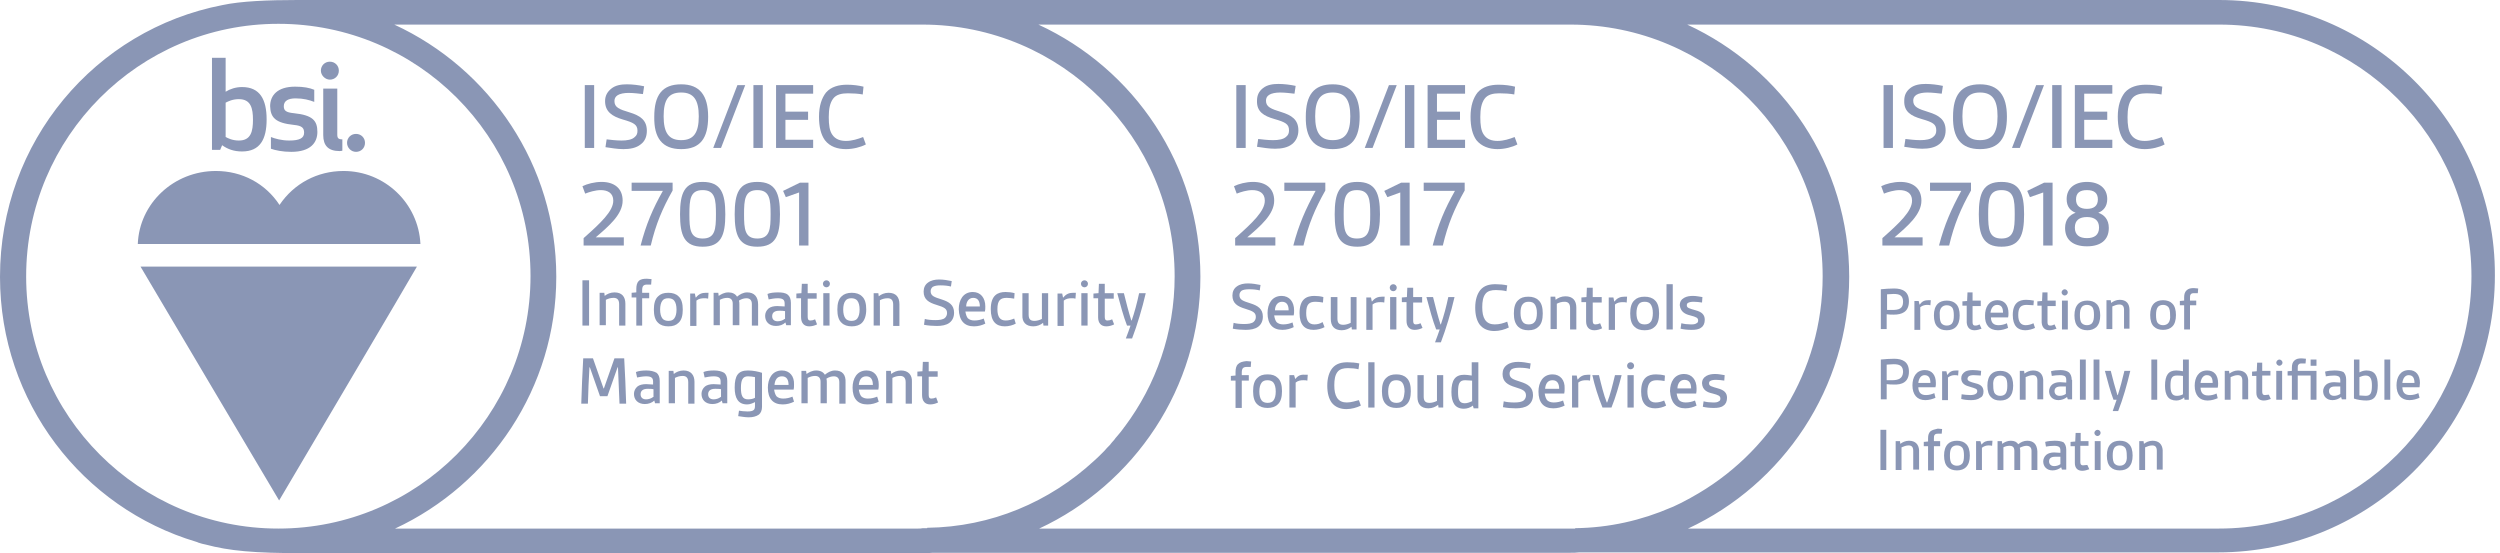 <svg width="348" height="77" viewBox="0 0 348 77" fill="none" xmlns="http://www.w3.org/2000/svg">
<g fill="#8a96b5">
<path d="M308.869 0H221.327C220.621 0 219.969 0 219.263 0C219.045 0 218.828 0 218.61 0H131.068C130.362 0 129.71 0 129.004 0C128.786 0 128.569 0 128.406 0H41.407C37.332 0 33.474 0.163 30.974 0.706C13.259 4.13 0 19.726 0 38.527C0 55.97 11.466 70.697 27.333 75.424C27.442 75.478 27.55 75.478 27.605 75.533C27.931 75.641 28.311 75.75 28.637 75.805C31.898 76.674 35.321 77 42.114 77H127.754C127.971 77 128.188 77 128.406 77C128.895 77 129.384 77 129.873 76.946C130.471 76.946 131.068 76.946 131.721 76.946H217.904C218.121 76.946 218.339 76.946 218.556 76.946C218.991 76.946 219.426 76.946 219.86 76.891C220.512 76.891 221.164 76.891 221.925 76.891H308.109C308.326 76.891 308.543 76.891 308.761 76.891C330.008 76.891 347.288 59.666 347.288 38.364C347.397 17.226 330.116 0 308.869 0ZM38.745 73.577C19.345 73.577 3.641 57.872 3.641 38.473C3.641 19.073 19.345 3.315 38.745 3.315C58.144 3.315 73.848 19.019 73.848 38.419C73.848 57.818 58.144 73.577 38.745 73.577ZM127.808 73.577H54.992C68.197 67.436 77.435 54.014 77.435 38.527C77.435 22.986 68.197 9.564 54.884 3.423H124.982H128.406C147.751 3.423 163.51 19.182 163.51 38.473C163.51 46.298 160.901 53.579 156.554 59.394C156.5 59.448 156.445 59.502 156.391 59.611C156.119 59.992 155.848 60.318 155.522 60.698C155.359 60.861 155.195 61.078 155.087 61.241C154.869 61.459 154.706 61.676 154.489 61.948C154.217 62.219 153.946 62.491 153.728 62.763C153.62 62.872 153.511 62.98 153.402 63.089C153.022 63.469 152.641 63.85 152.261 64.176C146.121 69.827 138.024 73.359 129.058 73.468V73.522C128.84 73.522 128.623 73.522 128.46 73.522C128.188 73.577 128.025 73.577 127.808 73.577ZM218.013 73.577H144.654C157.858 67.436 167.096 54.014 167.096 38.527C167.096 22.986 157.858 9.564 144.545 3.423H215.187H218.61C237.956 3.423 253.714 19.182 253.714 38.473C253.714 51.732 246.324 63.252 235.456 69.229C235.293 69.338 235.076 69.447 234.858 69.555C234.586 69.718 234.315 69.827 234.043 69.99C233.663 70.153 233.282 70.371 232.902 70.534C232.793 70.588 232.739 70.588 232.63 70.642C228.5 72.435 223.99 73.468 219.263 73.522V73.577C219.045 73.577 218.828 73.577 218.61 73.577C218.393 73.577 218.23 73.577 218.013 73.577ZM308.869 73.577C308.652 73.577 308.435 73.577 308.272 73.577H234.967C248.171 67.436 257.409 54.014 257.409 38.527C257.409 22.986 248.171 9.564 234.858 3.423H305.5H308.924C328.269 3.423 344.027 19.182 344.027 38.473C343.973 57.872 328.215 73.577 308.869 73.577Z" />
<path d="M82.706 11.846H81.402V20.595H82.706V11.846Z" />
<path d="M86.672 16.628C88.194 17.063 88.737 17.334 88.737 18.204C88.737 18.584 88.629 18.856 88.357 19.073C87.977 19.454 87.27 19.562 86.509 19.562C85.749 19.562 84.933 19.454 84.444 19.399L84.281 20.486C85.042 20.595 85.912 20.758 86.781 20.758C87.705 20.758 88.574 20.595 89.172 20.106C89.77 19.671 90.041 19.019 90.041 18.204C90.041 16.682 89.063 16.084 87.65 15.65C86.183 15.215 85.531 14.943 85.531 14.074C85.531 13.748 85.64 13.476 85.966 13.259C86.292 13.041 86.89 12.933 87.487 12.933C88.194 12.933 89.009 13.041 89.498 13.096L89.661 12.009C88.9 11.846 88.031 11.737 87.27 11.737C86.509 11.737 85.694 11.846 85.097 12.335C84.553 12.77 84.227 13.313 84.227 14.074C84.227 15.541 85.205 16.193 86.672 16.628Z" />
<path d="M94.824 20.758C97.486 20.758 98.573 19.236 98.573 16.247C98.573 13.313 97.432 11.737 94.824 11.737C92.161 11.737 91.074 13.259 91.074 16.247C91.02 19.182 92.161 20.758 94.824 20.758ZM94.824 12.878C96.562 12.878 97.269 13.911 97.269 16.193C97.269 18.476 96.562 19.508 94.824 19.508C93.085 19.508 92.378 18.476 92.378 16.193C92.378 13.911 93.03 12.878 94.824 12.878Z" />
<path d="M103.735 11.846H102.648L99.279 20.595H100.366L103.735 11.846Z" />
<path d="M106.181 11.846H104.876V20.595H106.181V11.846Z" />
<path d="M113.191 19.453H109.332V16.682H112.484V15.541H109.332V13.041H113.191V11.846H108.028V20.595H113.191V19.453Z" />
<path d="M117.755 20.758C118.733 20.758 119.82 20.486 120.527 20.106L120.146 19.074C119.44 19.345 118.625 19.617 117.755 19.617C116.995 19.617 116.288 19.4 115.853 18.747C115.473 18.204 115.364 17.389 115.364 16.302C115.364 15.161 115.527 14.346 115.962 13.748C116.397 13.15 117.158 12.988 118.027 12.988C118.733 12.988 119.549 13.042 120.092 13.15L120.201 12.064C119.549 11.901 118.733 11.792 117.918 11.792C116.777 11.792 115.69 12.064 114.984 12.879C114.386 13.64 114.006 14.726 114.006 16.248C114.006 17.661 114.278 18.747 114.821 19.508C115.527 20.432 116.614 20.758 117.755 20.758Z" />
<path d="M83.629 26.463C84.553 26.463 85.368 26.844 85.368 27.931C85.368 29.398 83.629 31.028 81.238 33.147V34.18H86.835V33.039H82.923C84.77 31.463 86.672 29.832 86.672 27.931C86.672 26.192 85.477 25.322 83.738 25.322C82.76 25.322 81.727 25.594 81.075 25.92L81.456 26.953C81.999 26.735 82.868 26.463 83.629 26.463Z" />
<path d="M89.172 34.18H90.585C91.291 31.192 92.215 29.018 93.628 26.518V25.432H87.922V26.573H92.27C90.857 29.072 89.933 31.246 89.172 34.18Z" />
<path d="M97.812 25.322C95.258 25.322 94.661 26.898 94.661 29.832C94.661 32.767 95.258 34.343 97.812 34.343C100.366 34.343 100.964 32.767 100.964 29.832C100.964 26.898 100.366 25.322 97.812 25.322ZM97.812 33.202C96.073 33.202 95.965 31.897 95.965 29.832C95.965 27.768 96.073 26.463 97.812 26.463C99.551 26.463 99.66 27.768 99.66 29.832C99.66 31.897 99.551 33.202 97.812 33.202Z" />
<path d="M102.268 29.832C102.268 32.767 102.866 34.343 105.42 34.343C107.974 34.343 108.572 32.767 108.572 29.832C108.572 26.898 107.974 25.322 105.42 25.322C102.866 25.322 102.268 26.898 102.268 29.832ZM107.267 29.832C107.267 31.897 107.159 33.202 105.42 33.202C103.681 33.202 103.572 31.897 103.572 29.832C103.572 27.768 103.681 26.463 105.42 26.463C107.159 26.463 107.267 27.768 107.267 29.832Z" />
<path d="M112.538 34.18V25.432H111.343L109.006 26.573L109.387 27.442L111.234 26.79V34.18H112.538Z" />
<path d="M81.999 39.017H81.075V45.32H81.999V39.017Z" />
<path d="M87.053 45.32V42.277C87.053 41.299 86.564 40.701 85.532 40.701C84.988 40.701 84.499 40.919 84.173 41.19L84.119 40.755H83.467V45.266H84.336V41.734C84.662 41.571 84.988 41.462 85.423 41.462C85.912 41.462 86.184 41.734 86.184 42.331V45.32H87.053Z" />
<path d="M88.52 45.32H89.389V41.516H90.368V40.755H89.389V40.375C89.389 40.103 89.444 39.886 89.553 39.777C89.661 39.668 89.824 39.614 90.042 39.614C90.205 39.614 90.422 39.614 90.639 39.614L90.694 38.853C90.476 38.853 90.259 38.799 90.042 38.799C89.553 38.799 89.172 38.853 88.9 39.125C88.683 39.342 88.574 39.723 88.574 40.212V40.701L87.922 40.755V41.407H88.574V45.32H88.52Z" />
<path d="M95.041 43.092C95.041 42.276 94.878 41.624 94.443 41.244C94.117 40.918 93.628 40.755 93.03 40.755C92.378 40.755 91.943 40.918 91.617 41.244C91.183 41.624 91.019 42.276 91.019 43.092C91.019 43.907 91.183 44.559 91.617 44.939C91.943 45.265 92.432 45.428 93.03 45.428C93.682 45.428 94.117 45.265 94.443 44.939C94.878 44.559 95.041 43.907 95.041 43.092ZM93.845 44.341C93.682 44.559 93.41 44.667 93.03 44.667C92.704 44.667 92.378 44.559 92.215 44.341C91.998 44.07 91.889 43.635 91.889 43.092C91.889 42.548 91.998 42.113 92.215 41.842C92.378 41.624 92.65 41.516 93.03 41.516C93.356 41.516 93.682 41.624 93.845 41.842C94.063 42.113 94.171 42.548 94.171 43.092C94.171 43.635 94.063 44.07 93.845 44.341Z" />
<path d="M98.573 41.57L98.627 40.755C98.464 40.755 98.356 40.755 98.247 40.755C97.703 40.755 97.269 40.918 96.888 41.407H96.834L96.725 40.864H96.073V45.374H96.943V41.842C97.269 41.57 97.649 41.516 98.029 41.516C98.192 41.516 98.356 41.516 98.573 41.57Z" />
<path d="M102.92 45.32V42.386C102.92 42.223 102.92 42.005 102.866 41.842C103.192 41.625 103.573 41.516 103.899 41.516C104.388 41.516 104.659 41.788 104.659 42.331V45.32H105.529V42.386C105.529 41.299 104.985 40.701 104.007 40.701C103.464 40.701 102.975 40.973 102.594 41.299C102.377 40.919 101.942 40.701 101.399 40.701C100.801 40.701 100.366 40.973 100.04 41.19L99.986 40.755H99.334V45.266H100.203V41.734C100.529 41.571 100.856 41.462 101.236 41.462C101.725 41.462 101.997 41.734 101.997 42.277V45.266H102.92V45.32Z" />
<path d="M108.191 42.603C107.702 42.603 107.268 42.712 106.996 42.929C106.67 43.201 106.507 43.581 106.507 43.962C106.507 44.777 107.05 45.374 108.028 45.374C108.517 45.374 109.006 45.211 109.333 44.885L109.441 45.266H110.093V42.168C110.093 41.625 109.93 41.245 109.659 41.027C109.333 40.755 108.843 40.701 108.3 40.701C107.757 40.701 107.213 40.755 106.833 40.919L106.996 41.679C107.268 41.625 107.811 41.516 108.246 41.516C108.626 41.516 108.898 41.571 109.061 41.734C109.169 41.842 109.224 42.005 109.224 42.277V42.657C108.898 42.657 108.517 42.603 108.191 42.603ZM109.224 44.396C108.952 44.614 108.572 44.722 108.246 44.722C107.757 44.722 107.485 44.451 107.485 44.016C107.485 43.527 107.811 43.255 108.463 43.255C108.735 43.255 109.061 43.255 109.278 43.309V44.396H109.224Z" />
<path d="M112.647 45.428C113.028 45.428 113.408 45.319 113.734 45.156L113.462 44.45C113.245 44.559 113.028 44.613 112.81 44.613C112.484 44.613 112.43 44.395 112.43 44.069V41.57H113.68V40.809H112.43V39.505H111.615L111.56 40.809L110.854 40.863V41.516H111.506V44.124C111.506 44.993 111.941 45.428 112.647 45.428Z" />
<path d="M115.038 39.017C114.767 39.017 114.549 39.234 114.549 39.506C114.549 39.777 114.767 39.995 115.038 39.995C115.31 39.995 115.527 39.777 115.527 39.506C115.527 39.234 115.31 39.017 115.038 39.017Z" />
<path d="M115.472 40.81H114.603V45.32H115.472V40.81Z" />
<path d="M120.581 43.092C120.581 42.276 120.418 41.624 119.983 41.244C119.657 40.918 119.168 40.755 118.57 40.755C117.972 40.755 117.483 40.918 117.157 41.244C116.723 41.624 116.56 42.276 116.56 43.092C116.56 43.907 116.723 44.559 117.157 44.939C117.483 45.265 117.972 45.428 118.57 45.428C119.168 45.428 119.657 45.265 119.983 44.939C120.363 44.559 120.581 43.907 120.581 43.092ZM119.331 44.341C119.168 44.559 118.896 44.667 118.516 44.667C118.19 44.667 117.864 44.559 117.701 44.341C117.483 44.07 117.375 43.635 117.375 43.092C117.375 42.548 117.483 42.113 117.701 41.842C117.864 41.624 118.135 41.516 118.516 41.516C118.842 41.516 119.168 41.624 119.331 41.842C119.548 42.113 119.657 42.548 119.657 43.092C119.657 43.635 119.548 44.07 119.331 44.341Z" />
<path d="M124.33 42.385V45.374H125.2V42.331C125.2 41.353 124.711 40.755 123.678 40.755C123.135 40.755 122.646 40.972 122.32 41.244L122.265 40.809H121.613V45.319H122.483V41.787C122.809 41.624 123.135 41.516 123.57 41.516C124.059 41.516 124.33 41.787 124.33 42.385Z" />
<path d="M130.362 42.439C131.449 42.765 131.829 42.983 131.829 43.581C131.829 43.852 131.721 44.069 131.558 44.233C131.286 44.504 130.742 44.559 130.199 44.559C129.656 44.559 129.058 44.504 128.732 44.396L128.623 45.211C129.167 45.319 129.819 45.374 130.416 45.374C131.068 45.374 131.721 45.265 132.155 44.939C132.59 44.613 132.807 44.124 132.807 43.526C132.807 42.439 132.101 42.005 131.068 41.679C130.036 41.352 129.547 41.19 129.547 40.537C129.547 40.266 129.656 40.103 129.819 39.94C130.09 39.777 130.471 39.722 130.905 39.722C131.449 39.722 131.992 39.777 132.373 39.885L132.481 39.125C131.938 39.016 131.34 38.907 130.742 38.907C130.145 38.907 129.601 39.016 129.167 39.342C128.786 39.614 128.569 40.048 128.569 40.592C128.569 41.679 129.275 42.113 130.362 42.439Z" />
<path d="M135.579 45.428C136.176 45.428 136.72 45.265 137.155 45.048L136.937 44.342C136.557 44.505 136.122 44.613 135.633 44.613C135.253 44.613 134.927 44.505 134.709 44.287C134.546 44.07 134.438 43.744 134.383 43.364H137.1C137.155 43.146 137.155 42.929 137.155 42.657C137.155 41.462 136.503 40.647 135.416 40.647C134.057 40.647 133.459 41.788 133.459 43.038C133.514 44.613 134.22 45.428 135.579 45.428ZM135.47 41.462C136.176 41.462 136.394 42.005 136.394 42.657H134.492C134.492 42.059 134.818 41.462 135.47 41.462Z" />
<path d="M139.872 45.428C140.415 45.428 141.013 45.265 141.393 45.048L141.176 44.342C140.796 44.505 140.415 44.613 139.98 44.613C139.22 44.613 138.839 44.124 138.839 43.038C138.839 41.788 139.274 41.462 140.143 41.462C140.47 41.462 140.85 41.516 141.176 41.57L141.23 40.809C140.85 40.701 140.415 40.647 139.98 40.647C138.894 40.647 137.916 41.081 137.916 43.038C137.916 44.776 138.676 45.428 139.872 45.428Z" />
<path d="M143.838 45.428C144.382 45.428 144.871 45.211 145.197 44.939L145.251 45.32H145.903V40.81H145.034V44.396C144.708 44.559 144.327 44.668 144.001 44.668C143.458 44.668 143.186 44.45 143.186 43.798V40.81H142.317V43.853C142.262 44.831 142.806 45.428 143.838 45.428Z" />
<path d="M148.077 41.842C148.403 41.57 148.783 41.516 149.164 41.516C149.327 41.516 149.544 41.516 149.707 41.57L149.762 40.755C149.598 40.755 149.49 40.755 149.381 40.755C148.838 40.755 148.403 40.918 148.023 41.407H147.968L147.86 40.864H147.208V45.374H148.077V41.842Z" />
<path d="M150.957 39.995C151.229 39.995 151.446 39.777 151.446 39.506C151.446 39.234 151.229 39.017 150.957 39.017C150.685 39.017 150.468 39.234 150.468 39.506C150.468 39.777 150.685 39.995 150.957 39.995Z" />
<path d="M151.392 40.81H150.522V45.32H151.392V40.81Z" />
<path d="M152.859 44.178C152.859 44.993 153.294 45.428 154 45.428C154.381 45.428 154.761 45.319 155.087 45.156L154.815 44.45C154.598 44.559 154.381 44.613 154.163 44.613C153.837 44.613 153.783 44.395 153.783 44.069V41.57H155.033V40.809H153.783V39.505H152.968L152.913 40.809L152.207 40.863V41.516H152.859V44.178Z" />
<path d="M157.369 45.32C157.206 45.809 156.989 46.407 156.717 47.113H157.586C158.293 45.266 158.999 42.929 159.488 40.81H158.565C158.293 42.114 157.912 43.527 157.532 44.613H157.478C157.097 43.418 156.771 42.114 156.445 40.81H155.521C155.956 42.44 156.391 44.07 156.88 45.32H157.369Z" />
<path d="M85.531 49.884L84.064 54.068H84.01L82.542 49.884H81.184C81.075 52.003 80.966 54.068 80.912 56.187H81.836C81.89 54.503 81.945 52.764 82.053 51.134H82.108L83.52 55.155H84.553L85.966 51.134H86.02C86.074 52.818 86.183 54.503 86.237 56.187H87.161C87.107 54.068 86.998 52.003 86.889 49.884H85.531Z" />
<path d="M89.987 51.569C89.444 51.569 88.9 51.624 88.52 51.787L88.683 52.547C88.954 52.493 89.498 52.384 89.933 52.384C90.313 52.384 90.585 52.439 90.748 52.602C90.856 52.711 90.911 52.873 90.911 53.145V53.526C90.585 53.526 90.259 53.471 89.933 53.471C89.444 53.471 89.009 53.58 88.737 53.797C88.411 54.069 88.248 54.449 88.248 54.83C88.248 55.645 88.791 56.243 89.77 56.243C90.259 56.243 90.748 56.08 91.074 55.754L91.182 56.134H91.835V53.036C91.835 52.493 91.671 52.113 91.4 51.895C91.019 51.678 90.53 51.569 89.987 51.569ZM90.911 55.264C90.639 55.482 90.259 55.59 89.933 55.59C89.444 55.59 89.172 55.319 89.172 54.884C89.172 54.395 89.498 54.123 90.15 54.123C90.422 54.123 90.748 54.123 90.965 54.178V55.264H90.911Z" />
<path d="M95.15 51.569C94.606 51.569 94.117 51.787 93.791 52.058L93.737 51.624H93.085V56.134H93.954V52.602C94.28 52.439 94.606 52.33 95.041 52.33C95.53 52.33 95.802 52.602 95.802 53.2V56.188H96.671V53.145C96.671 52.221 96.182 51.569 95.15 51.569Z" />
<path d="M99.388 51.569C98.845 51.569 98.302 51.624 97.921 51.787L98.084 52.547C98.356 52.493 98.899 52.384 99.334 52.384C99.714 52.384 99.986 52.439 100.149 52.602C100.258 52.711 100.312 52.873 100.312 53.145V53.526C99.986 53.526 99.66 53.471 99.334 53.471C98.845 53.471 98.41 53.58 98.138 53.797C97.812 54.069 97.649 54.449 97.649 54.83C97.649 55.645 98.193 56.243 99.171 56.243C99.66 56.243 100.149 56.08 100.475 55.754L100.584 56.134H101.236V53.036C101.236 52.493 101.073 52.113 100.801 51.895C100.421 51.678 99.986 51.569 99.388 51.569ZM100.312 55.264C100.04 55.482 99.66 55.59 99.334 55.59C98.845 55.59 98.573 55.319 98.573 54.884C98.573 54.395 98.899 54.123 99.551 54.123C99.823 54.123 100.149 54.123 100.366 54.178V55.264H100.312Z" />
<path d="M102.268 53.96C102.268 55.428 102.757 56.297 104.007 56.297C104.387 56.297 104.768 56.134 105.094 55.971V56.514C105.094 56.786 105.039 56.949 104.931 57.058C104.768 57.221 104.442 57.275 104.061 57.275C103.627 57.275 103.192 57.221 102.866 57.166L102.757 57.927C103.192 57.981 103.681 58.09 104.224 58.09C104.768 58.09 105.257 57.981 105.637 57.71C105.909 57.492 106.072 57.112 106.072 56.623V51.895C105.583 51.732 104.822 51.569 104.116 51.569C102.757 51.569 102.268 52.276 102.268 53.96ZM105.094 52.493V55.373C104.822 55.536 104.442 55.59 104.116 55.59C103.355 55.59 103.138 55.047 103.138 54.015C103.138 52.928 103.355 52.384 104.116 52.384C104.442 52.384 104.822 52.439 105.094 52.493Z" />
<path d="M108.843 51.569C107.485 51.569 106.887 52.711 106.887 53.96C106.887 55.482 107.594 56.297 108.952 56.297C109.55 56.297 110.093 56.134 110.528 55.916L110.311 55.21C109.93 55.373 109.496 55.482 109.006 55.482C108.626 55.482 108.3 55.373 108.083 55.156C107.92 54.938 107.811 54.612 107.757 54.232H110.474C110.528 54.015 110.528 53.797 110.528 53.526C110.582 52.384 109.93 51.569 108.843 51.569ZM107.811 53.58C107.865 52.928 108.137 52.384 108.843 52.384C109.55 52.384 109.767 52.928 109.767 53.58H107.811Z" />
<path d="M116.234 51.569C115.69 51.569 115.201 51.841 114.821 52.167C114.604 51.787 114.169 51.569 113.625 51.569C113.028 51.569 112.593 51.841 112.267 52.058L112.213 51.624H111.561V56.134H112.43V52.602C112.756 52.439 113.082 52.33 113.462 52.33C113.952 52.33 114.223 52.602 114.223 53.145V56.134H115.093V53.254C115.093 53.091 115.093 52.873 115.038 52.711C115.364 52.493 115.745 52.384 116.071 52.384C116.56 52.384 116.832 52.656 116.832 53.2V56.188H117.701V53.254C117.755 52.167 117.266 51.569 116.234 51.569Z" />
<path d="M120.635 51.569C119.276 51.569 118.679 52.711 118.679 53.96C118.679 55.482 119.385 56.297 120.744 56.297C121.341 56.297 121.885 56.134 122.32 55.916L122.102 55.21C121.722 55.373 121.287 55.482 120.798 55.482C120.418 55.482 120.092 55.373 119.874 55.156C119.711 54.938 119.602 54.612 119.548 54.232H122.265C122.32 54.015 122.32 53.797 122.32 53.526C122.32 52.384 121.722 51.569 120.635 51.569ZM119.548 53.58C119.602 52.928 119.874 52.384 120.581 52.384C121.287 52.384 121.504 52.928 121.504 53.58H119.548Z" />
<path d="M125.417 51.569C124.874 51.569 124.385 51.787 124.058 52.058L124.004 51.624H123.352V56.134H124.221V52.602C124.548 52.439 124.874 52.33 125.308 52.33C125.797 52.33 126.069 52.602 126.069 53.2V56.188H126.939V53.145C126.993 52.221 126.449 51.569 125.417 51.569Z" />
<path d="M129.492 56.296C129.873 56.296 130.253 56.187 130.579 56.024L130.308 55.318C130.09 55.427 129.873 55.481 129.655 55.481C129.329 55.481 129.275 55.264 129.275 54.938V52.438H130.525V51.677H129.275V50.373H128.46L128.406 51.677L127.699 51.732V52.384H128.351V54.992C128.351 55.861 128.786 56.296 129.492 56.296Z" />
<path d="M49.558 21.138C50.264 21.138 50.808 20.595 50.808 19.889C50.808 19.182 50.264 18.639 49.558 18.639C48.852 18.639 48.308 19.182 48.308 19.889C48.308 20.541 48.852 21.138 49.558 21.138Z" />
<path d="M44.994 12.335V18.801C44.994 20.269 45.7 21.029 47.276 21.029C47.493 21.029 47.656 20.975 47.656 20.975V19.399C47.113 19.399 46.95 19.236 46.95 18.747V12.335H44.994Z" />
<path d="M45.917 11.086C46.624 11.086 47.167 10.542 47.167 9.836C47.167 9.129 46.624 8.586 45.917 8.586C45.211 8.586 44.667 9.129 44.667 9.836C44.667 10.488 45.265 11.086 45.917 11.086Z" />
<path d="M40.918 17.389C42.059 17.497 42.331 17.823 42.331 18.476C42.331 19.236 41.679 19.562 40.266 19.562C39.179 19.562 38.256 19.291 37.712 19.073V20.704C38.31 20.921 39.342 21.138 40.538 21.138C43.255 21.138 44.179 19.834 44.179 18.367C44.179 16.791 43.527 16.03 40.918 15.759C39.777 15.65 39.505 15.378 39.505 14.78C39.505 14.02 40.157 13.694 41.136 13.694C42.222 13.694 43.038 13.911 43.744 14.183V12.498C43.092 12.226 42.277 12.063 41.081 12.063C38.582 12.063 37.603 13.313 37.603 14.78C37.658 16.356 38.31 17.117 40.918 17.389Z" />
<path d="M38.853 69.664C38.853 69.664 57.927 37.386 58.035 37.114H19.562C19.726 37.44 38.853 69.664 38.853 69.664Z" />
<path d="M47.819 23.801C44.179 23.801 40.918 25.54 38.908 28.528C36.951 25.54 33.691 23.801 30.05 23.801C24.181 23.801 19.399 28.311 19.182 33.962H58.524C58.253 28.311 53.579 23.801 47.819 23.801Z" />
<path d="M30.92 20.214C31.68 20.758 32.55 21.084 33.691 21.084C36.191 21.084 37.114 19.399 37.114 16.628C37.114 13.856 36.191 12.117 33.691 12.117C32.822 12.117 32.007 12.389 31.409 12.77V8.042H29.507V20.866H30.648L30.92 20.214ZM31.409 14.291C31.735 14.128 32.333 13.802 33.256 13.802C34.941 13.802 35.213 15.106 35.213 16.682C35.213 18.258 34.941 19.562 33.256 19.562C32.333 19.562 31.735 19.236 31.409 19.073V14.291Z" />
<path d="M173.399 11.846H172.095V20.595H173.399V11.846Z" />
<path d="M177.421 16.574C178.942 17.009 179.431 17.281 179.431 18.15C179.431 18.53 179.323 18.802 179.051 19.02C178.67 19.4 177.964 19.509 177.203 19.509C176.442 19.509 175.627 19.4 175.138 19.346L174.975 20.432C175.736 20.541 176.606 20.704 177.475 20.704C178.399 20.704 179.268 20.541 179.866 20.052C180.409 19.617 180.735 18.965 180.735 18.15C180.735 16.628 179.757 16.031 178.344 15.596C176.932 15.161 176.225 14.89 176.225 14.02C176.225 13.694 176.334 13.422 176.66 13.205C176.986 12.988 177.584 12.879 178.181 12.879C178.888 12.879 179.703 12.988 180.192 13.042L180.355 11.955C179.594 11.792 178.725 11.684 177.964 11.684C177.203 11.684 176.388 11.792 175.79 12.281C175.247 12.716 174.975 13.259 174.975 14.02C174.921 15.542 175.899 16.14 177.421 16.574Z" />
<path d="M185.517 20.758C188.18 20.758 189.266 19.236 189.266 16.247C189.266 13.313 188.125 11.737 185.517 11.737C182.854 11.737 181.767 13.259 181.767 16.247C181.713 19.182 182.854 20.758 185.517 20.758ZM185.517 12.878C187.256 12.878 187.962 13.911 187.962 16.193C187.962 18.476 187.256 19.508 185.517 19.508C183.778 19.508 183.072 18.476 183.072 16.193C183.072 13.911 183.778 12.878 185.517 12.878Z" />
<path d="M194.429 11.846H193.342L189.973 20.595H191.06L194.429 11.846Z" />
<path d="M196.874 11.846H195.57V20.595H196.874V11.846Z" />
<path d="M203.938 19.453H200.026V16.682H203.232V15.541H200.026V13.041H203.938V11.846H198.722V20.595H203.938V19.453Z" />
<path d="M208.449 20.758C209.427 20.758 210.514 20.486 211.22 20.106L210.84 19.074C210.133 19.345 209.318 19.617 208.449 19.617C207.688 19.617 206.982 19.4 206.547 18.747C206.166 18.204 206.058 17.389 206.058 16.302C206.058 15.161 206.221 14.346 206.655 13.748C207.09 13.15 207.851 12.988 208.72 12.988C209.427 12.988 210.242 13.042 210.785 13.15L210.894 12.064C210.242 11.901 209.427 11.792 208.612 11.792C207.471 11.792 206.384 12.064 205.677 12.879C205.08 13.64 204.699 14.726 204.699 16.248C204.699 17.661 204.971 18.747 205.514 19.508C206.221 20.378 207.308 20.758 208.449 20.758Z" />
<path d="M174.324 26.463C175.247 26.463 176.062 26.844 176.062 27.931C176.062 29.398 174.324 31.028 171.933 33.147V34.18H177.53V33.039H173.617C175.465 31.463 177.367 29.832 177.367 27.931C177.367 26.192 176.171 25.322 174.432 25.322C173.454 25.322 172.422 25.594 171.77 25.92L172.15 26.953C172.693 26.735 173.563 26.463 174.324 26.463Z" />
<path d="M178.779 26.573H183.127C181.768 29.072 180.79 31.246 180.029 34.18H181.442C182.148 31.192 183.072 29.018 184.485 26.518V25.432H178.779V26.573Z" />
<path d="M192.092 29.832C192.092 26.898 191.495 25.322 188.941 25.322C186.387 25.322 185.789 26.898 185.789 29.832C185.789 32.767 186.387 34.343 188.941 34.343C191.44 34.343 192.092 32.712 192.092 29.832ZM187.039 29.832C187.039 27.768 187.148 26.463 188.886 26.463C190.625 26.463 190.734 27.768 190.734 29.832C190.734 31.897 190.625 33.202 188.886 33.202C187.148 33.202 187.039 31.897 187.039 29.832Z" />
<path d="M193.125 27.442L194.918 26.79V34.18H196.223V25.432H195.027L192.69 26.573L193.125 27.442Z" />
<path d="M199.429 34.18H200.841C201.548 31.192 202.472 29.018 203.884 26.518V25.432H198.179V26.573H202.526C201.113 29.072 200.189 31.246 199.429 34.18Z" />
<path d="M173.345 42.983C174.432 43.309 174.812 43.527 174.812 44.124C174.812 44.396 174.703 44.614 174.54 44.776C174.269 45.048 173.725 45.103 173.182 45.103C172.639 45.103 172.041 45.048 171.715 44.94L171.606 45.755C172.149 45.863 172.802 45.918 173.399 45.918C174.051 45.918 174.703 45.809 175.138 45.483C175.573 45.157 175.79 44.668 175.79 44.07C175.79 42.983 175.084 42.549 174.051 42.222C173.019 41.897 172.53 41.733 172.53 41.081C172.53 40.81 172.639 40.647 172.802 40.484C173.019 40.321 173.454 40.266 173.888 40.266C174.432 40.266 174.975 40.321 175.356 40.429L175.464 39.669C174.921 39.56 174.323 39.451 173.725 39.451C173.128 39.451 172.584 39.56 172.149 39.886C171.769 40.158 171.552 40.592 171.552 41.136C171.552 42.222 172.258 42.657 173.345 42.983Z" />
<path d="M179.92 44.885C179.54 45.048 179.105 45.156 178.616 45.156C178.236 45.156 177.91 45.048 177.692 44.83C177.529 44.613 177.42 44.287 177.366 43.907H180.083C180.138 43.689 180.138 43.472 180.138 43.2C180.138 42.005 179.485 41.19 178.399 41.19C177.04 41.19 176.442 42.331 176.442 43.58C176.442 45.102 177.149 45.917 178.507 45.917C179.105 45.917 179.648 45.754 180.083 45.537L179.92 44.885ZM178.453 42.005C179.159 42.005 179.377 42.548 179.377 43.2H177.475C177.475 42.602 177.801 42.005 178.453 42.005Z" />
<path d="M182.963 45.156C182.202 45.156 181.822 44.667 181.822 43.58C181.822 42.331 182.256 42.005 183.126 42.005C183.452 42.005 183.832 42.059 184.158 42.113L184.213 41.352C183.832 41.244 183.398 41.19 182.963 41.19C181.876 41.19 180.898 41.624 180.898 43.58C180.898 45.265 181.659 45.917 182.854 45.917C183.398 45.917 183.995 45.754 184.376 45.537L184.104 44.83C183.778 45.048 183.398 45.156 182.963 45.156Z" />
<path d="M185.246 41.352V44.396C185.246 45.374 185.735 45.971 186.767 45.971C187.311 45.971 187.8 45.754 188.126 45.482L188.18 45.863H188.832V41.352H188.017V44.939C187.691 45.102 187.311 45.211 186.985 45.211C186.441 45.211 186.169 44.993 186.169 44.341V41.352H185.246Z" />
<path d="M192.744 41.299C192.581 41.299 192.473 41.299 192.364 41.299C191.821 41.299 191.386 41.462 191.006 41.951H190.951L190.843 41.407H190.19V45.918H191.06V42.386C191.386 42.114 191.766 42.06 192.147 42.06C192.31 42.06 192.527 42.06 192.69 42.114L192.744 41.299Z" />
<path d="M193.94 39.56C193.669 39.56 193.451 39.777 193.451 40.049C193.451 40.32 193.669 40.538 193.94 40.538C194.212 40.538 194.429 40.32 194.429 40.049C194.429 39.777 194.212 39.56 193.94 39.56Z" />
<path d="M194.375 41.352H193.505V45.863H194.375V41.352Z" />
<path d="M197.744 44.994C197.527 45.102 197.309 45.157 197.092 45.157C196.766 45.157 196.712 44.939 196.712 44.613V42.114H197.961V41.353H196.712V40.049H195.897L195.842 41.353L195.136 41.407V42.059H195.788V44.668C195.788 45.483 196.223 45.918 196.929 45.918C197.309 45.918 197.69 45.809 198.016 45.646L197.744 44.994Z" />
<path d="M200.569 47.656C201.276 45.808 201.982 43.472 202.471 41.352H201.602C201.33 42.657 200.95 44.069 200.569 45.156H200.515C200.134 43.961 199.808 42.657 199.482 41.352H198.559C198.993 42.983 199.428 44.613 199.917 45.863H200.406C200.243 46.352 200.026 46.95 199.754 47.656H200.569Z" />
<path d="M209.807 44.776C209.264 44.994 208.72 45.157 208.068 45.157C207.525 45.157 207.036 44.994 206.71 44.505C206.438 44.07 206.329 43.526 206.329 42.766C206.329 41.95 206.438 41.353 206.764 40.918C207.09 40.483 207.633 40.375 208.231 40.375C208.72 40.375 209.318 40.429 209.698 40.538L209.807 39.723C209.318 39.614 208.72 39.56 208.177 39.56C207.362 39.56 206.601 39.723 206.058 40.375C205.623 40.918 205.351 41.733 205.351 42.82C205.351 43.852 205.568 44.613 205.949 45.157C206.438 45.809 207.199 46.08 208.014 46.08C208.72 46.08 209.481 45.863 210.024 45.591L209.807 44.776Z" />
<path d="M211.329 45.483C211.655 45.809 212.144 45.972 212.742 45.972C213.394 45.972 213.828 45.809 214.154 45.483C214.589 45.103 214.752 44.451 214.752 43.636C214.752 42.82 214.589 42.168 214.154 41.788C213.828 41.462 213.339 41.299 212.742 41.299C212.089 41.299 211.655 41.462 211.329 41.788C210.894 42.168 210.731 42.82 210.731 43.636C210.731 44.451 210.894 45.048 211.329 45.483ZM211.981 42.331C212.144 42.114 212.416 42.005 212.796 42.005C213.176 42.005 213.448 42.114 213.611 42.331C213.828 42.603 213.937 43.038 213.937 43.581C213.937 44.124 213.828 44.614 213.611 44.831C213.448 45.048 213.176 45.157 212.796 45.157C212.416 45.157 212.144 45.048 211.981 44.831C211.763 44.559 211.655 44.124 211.655 43.581C211.655 43.092 211.709 42.603 211.981 42.331Z" />
<path d="M219.425 42.82C219.425 41.842 218.936 41.244 217.904 41.244C217.36 41.244 216.871 41.462 216.545 41.733L216.491 41.298H215.839V45.809H216.708V42.277C217.034 42.114 217.36 42.005 217.795 42.005C218.284 42.005 218.556 42.277 218.556 42.874V45.863H219.425V42.82Z" />
<path d="M220.784 44.722C220.784 45.537 221.219 45.972 221.926 45.972C222.306 45.972 222.686 45.863 223.012 45.7L222.741 44.994C222.523 45.102 222.306 45.157 222.089 45.157C221.763 45.157 221.708 44.939 221.708 44.613V42.114H222.958V41.353H221.708V40.049H220.893L220.839 41.353L220.132 41.407V42.059H220.784V44.722Z" />
<path d="M224.805 42.386C225.132 42.114 225.512 42.06 225.892 42.06C226.055 42.06 226.273 42.06 226.436 42.114L226.49 41.299C226.327 41.299 226.218 41.299 226.11 41.299C225.566 41.299 225.132 41.462 224.751 41.951H224.697L224.588 41.407H223.936V45.918H224.805V42.386Z" />
<path d="M228.935 45.972C229.587 45.972 230.022 45.809 230.348 45.483C230.783 45.103 230.946 44.451 230.946 43.636C230.946 42.82 230.783 42.168 230.348 41.788C230.022 41.462 229.533 41.299 228.935 41.299C228.283 41.299 227.849 41.462 227.523 41.788C227.088 42.168 226.925 42.82 226.925 43.636C226.925 44.451 227.088 45.103 227.523 45.483C227.849 45.809 228.283 45.972 228.935 45.972ZM228.12 42.331C228.283 42.114 228.555 42.005 228.935 42.005C229.316 42.005 229.587 42.114 229.75 42.331C229.968 42.603 230.077 43.038 230.077 43.581C230.077 44.124 229.968 44.614 229.75 44.831C229.587 45.048 229.316 45.157 228.935 45.157C228.555 45.157 228.283 45.048 228.12 44.831C227.903 44.559 227.794 44.124 227.794 43.581C227.794 43.092 227.903 42.603 228.12 42.331Z" />
<path d="M232.848 39.56H231.978V45.863H232.848V39.56Z" />
<path d="M235.293 43.907C236.108 44.124 236.38 44.233 236.38 44.613C236.38 44.776 236.325 44.939 236.162 44.993C235.945 45.156 235.673 45.156 235.347 45.156C234.912 45.156 234.423 45.102 234.043 44.993L233.934 45.754C234.369 45.863 234.912 45.917 235.456 45.917C235.999 45.917 236.488 45.863 236.814 45.591C237.14 45.374 237.303 44.993 237.303 44.504C237.303 43.798 236.869 43.417 236.054 43.2C235.13 42.928 234.804 42.874 234.804 42.494C234.804 42.331 234.858 42.222 234.967 42.168C235.13 42.059 235.402 42.005 235.782 42.005C236.162 42.005 236.543 42.059 236.923 42.113L236.977 41.352C236.597 41.298 236.108 41.19 235.673 41.19C235.239 41.19 234.804 41.244 234.423 41.461C234.043 41.678 233.826 42.005 233.826 42.494C233.934 43.417 234.586 43.743 235.293 43.907Z" />
<path d="M172.313 50.699C172.095 50.917 171.987 51.297 171.987 51.786V52.275L171.334 52.33V52.982H171.987V56.785H172.856V52.982H173.834V52.221H172.856V51.84C172.856 51.569 172.91 51.352 173.019 51.243C173.128 51.134 173.291 51.08 173.508 51.08C173.671 51.08 173.888 51.08 174.106 51.08L174.16 50.319C173.943 50.319 173.725 50.265 173.508 50.265C172.965 50.319 172.584 50.428 172.313 50.699Z" />
<path d="M176.442 52.112C175.79 52.112 175.355 52.275 175.029 52.601C174.595 52.982 174.432 53.634 174.432 54.449C174.432 55.264 174.595 55.916 175.029 56.297C175.355 56.623 175.844 56.786 176.442 56.786C177.04 56.786 177.529 56.623 177.855 56.297C178.29 55.916 178.453 55.264 178.453 54.449C178.453 53.634 178.29 52.982 177.855 52.601C177.529 52.275 177.094 52.112 176.442 52.112ZM177.257 55.753C177.094 55.971 176.823 56.079 176.442 56.079C176.116 56.079 175.79 55.971 175.627 55.753C175.41 55.481 175.301 55.047 175.301 54.503C175.301 53.96 175.41 53.525 175.627 53.253C175.79 53.036 176.062 52.927 176.442 52.927C176.768 52.927 177.094 53.036 177.257 53.253C177.475 53.525 177.583 53.96 177.583 54.503C177.583 55.047 177.475 55.481 177.257 55.753Z" />
<path d="M180.301 52.764L180.138 52.221H179.486V56.731H180.355V53.253C180.681 52.981 181.062 52.927 181.442 52.927C181.605 52.927 181.822 52.927 181.985 52.981L182.04 52.166C181.877 52.166 181.768 52.166 181.659 52.166C181.062 52.112 180.681 52.275 180.301 52.764Z" />
<path d="M187.473 56.025C186.93 56.025 186.441 55.862 186.115 55.373C185.843 54.938 185.734 54.395 185.734 53.634C185.734 52.819 185.843 52.221 186.169 51.786C186.495 51.352 187.039 51.243 187.636 51.243C188.125 51.243 188.723 51.297 189.104 51.406L189.212 50.591C188.723 50.482 188.125 50.428 187.582 50.428C186.767 50.428 186.006 50.591 185.463 51.243C185.028 51.786 184.756 52.601 184.756 53.688C184.756 54.721 184.974 55.481 185.354 56.025C185.843 56.677 186.604 56.949 187.419 56.949C188.125 56.949 188.886 56.731 189.43 56.459L189.158 55.699C188.669 55.807 188.125 56.025 187.473 56.025Z" />
<path d="M191.332 50.428H190.462V56.731H191.332V50.428Z" />
<path d="M194.375 52.112C193.723 52.112 193.288 52.275 192.962 52.601C192.527 52.982 192.364 53.634 192.364 54.449C192.364 55.264 192.527 55.916 192.962 56.297C193.288 56.623 193.777 56.786 194.375 56.786C195.027 56.786 195.462 56.623 195.788 56.297C196.222 55.916 196.385 55.264 196.385 54.449C196.385 53.634 196.222 52.982 195.788 52.601C195.462 52.275 194.973 52.112 194.375 52.112ZM195.19 55.753C195.027 55.971 194.755 56.079 194.375 56.079C194.049 56.079 193.723 55.971 193.56 55.753C193.342 55.481 193.234 55.047 193.234 54.503C193.234 53.96 193.342 53.525 193.56 53.253C193.723 53.036 193.994 52.927 194.375 52.927C194.701 52.927 195.027 53.036 195.19 53.253C195.407 53.525 195.516 53.96 195.516 54.503C195.462 55.047 195.407 55.481 195.19 55.753Z" />
<path d="M200.026 55.807C199.7 55.97 199.32 56.079 198.994 56.079C198.45 56.079 198.179 55.861 198.179 55.209V52.221H197.309V55.264C197.309 56.242 197.798 56.84 198.831 56.84C199.374 56.84 199.863 56.622 200.189 56.351L200.243 56.731H200.896V52.221H200.026V55.807Z" />
<path d="M204.862 52.275C204.482 52.221 204.102 52.167 203.83 52.167C202.58 52.167 202.037 52.873 202.037 54.558C202.037 56.025 202.526 56.894 203.776 56.894C204.21 56.894 204.699 56.731 205.025 56.459L205.134 56.84H205.786V50.428H204.862V52.275ZM204.862 55.862C204.536 56.025 204.21 56.133 203.884 56.133C203.123 56.133 202.96 55.59 202.96 54.558C202.96 53.471 203.123 52.927 203.939 52.927C204.21 52.927 204.591 52.982 204.917 52.982V55.862H204.862Z" />
<path d="M211.655 53.144C210.622 52.818 210.133 52.655 210.133 52.003C210.133 51.732 210.242 51.569 210.405 51.406C210.677 51.242 211.057 51.188 211.492 51.188C212.035 51.188 212.579 51.242 212.959 51.351L213.068 50.59C212.524 50.482 211.927 50.373 211.329 50.373C210.731 50.373 210.188 50.482 209.753 50.808C209.373 51.08 209.155 51.514 209.155 52.058C209.155 53.144 209.862 53.579 210.949 53.905C212.035 54.231 212.416 54.449 212.416 55.046C212.416 55.318 212.307 55.535 212.144 55.698C211.872 55.97 211.329 56.024 210.785 56.024C210.242 56.024 209.644 55.97 209.318 55.861L209.21 56.676C209.753 56.785 210.405 56.84 211.003 56.84C211.655 56.84 212.307 56.731 212.742 56.405C213.176 56.079 213.394 55.59 213.394 54.992C213.394 53.905 212.687 53.47 211.655 53.144Z" />
<path d="M216.111 52.112C214.753 52.112 214.155 53.253 214.155 54.503C214.155 56.025 214.861 56.84 216.22 56.84C216.817 56.84 217.361 56.677 217.796 56.459L217.578 55.753C217.198 55.916 216.763 56.025 216.274 56.025C215.894 56.025 215.568 55.916 215.35 55.699C215.187 55.481 215.079 55.155 215.024 54.775H217.741C217.796 54.558 217.796 54.34 217.796 54.069C217.85 52.927 217.198 52.112 216.111 52.112ZM215.079 54.123C215.133 53.471 215.405 52.927 216.111 52.927C216.817 52.927 217.035 53.471 217.035 54.123H215.079Z" />
<path d="M218.828 56.732H219.697V53.254C220.023 52.982 220.403 52.928 220.784 52.928C220.947 52.928 221.164 52.928 221.327 52.982L221.382 52.167C221.219 52.167 221.11 52.167 221.001 52.167C220.458 52.167 220.023 52.33 219.643 52.819H219.588L219.48 52.276H218.828V56.732Z" />
<path d="M221.653 52.221C221.979 53.688 222.468 55.264 223.066 56.731H224.316C224.914 55.264 225.348 53.688 225.729 52.221H224.805C224.479 53.579 224.153 54.938 223.718 56.025H223.664C223.229 54.938 222.903 53.579 222.577 52.221H221.653Z" />
<path d="M227.413 52.221H226.544V56.731H227.413V52.221Z" />
<path d="M226.979 51.406C227.251 51.406 227.468 51.188 227.468 50.917C227.468 50.645 227.251 50.428 226.979 50.428C226.707 50.428 226.49 50.645 226.49 50.917C226.49 51.188 226.707 51.406 226.979 51.406Z" />
<path d="M230.674 52.927C231 52.927 231.38 52.982 231.706 53.036L231.761 52.275C231.38 52.167 230.945 52.112 230.511 52.112C229.424 52.112 228.446 52.547 228.446 54.503C228.446 56.188 229.207 56.84 230.402 56.84C230.945 56.84 231.543 56.677 231.924 56.459L231.652 55.753C231.271 55.916 230.891 56.025 230.456 56.025C229.696 56.025 229.315 55.536 229.315 54.449C229.37 53.253 229.804 52.927 230.674 52.927Z" />
<path d="M234.587 56.84C235.184 56.84 235.728 56.676 236.162 56.459L235.945 55.753C235.565 55.916 235.13 56.024 234.641 56.024C234.261 56.024 233.934 55.916 233.717 55.698C233.554 55.481 233.445 55.155 233.391 54.775H236.108C236.162 54.557 236.162 54.34 236.162 54.068C236.162 52.873 235.51 52.058 234.424 52.058C233.065 52.058 232.467 53.199 232.467 54.449C232.576 56.024 233.282 56.84 234.587 56.84ZM234.478 52.873C235.184 52.873 235.402 53.416 235.402 54.068H233.5C233.5 53.471 233.826 52.873 234.478 52.873Z" />
<path d="M238.39 54.775C239.205 54.992 239.477 55.101 239.477 55.481C239.477 55.644 239.423 55.807 239.259 55.861C239.042 56.025 238.77 56.024 238.444 56.024C238.01 56.024 237.521 55.97 237.14 55.861L237.032 56.622C237.466 56.731 238.01 56.785 238.553 56.785C239.096 56.785 239.586 56.731 239.912 56.459C240.238 56.242 240.401 55.861 240.401 55.372C240.401 54.666 239.966 54.286 239.151 54.068C238.227 53.797 237.901 53.742 237.901 53.362C237.901 53.199 237.955 53.09 238.064 53.036C238.227 52.927 238.499 52.873 238.879 52.873C239.259 52.873 239.64 52.927 240.02 52.981L240.075 52.221C239.694 52.166 239.205 52.058 238.77 52.058C238.336 52.058 237.901 52.112 237.521 52.329C237.14 52.547 236.923 52.873 236.923 53.362C236.977 54.286 237.629 54.612 238.39 54.775Z" />
<path d="M263.496 11.846H262.191V20.595H263.496V11.846Z" />
<path d="M267.516 16.574C269.038 17.009 269.527 17.281 269.527 18.15C269.527 18.53 269.418 18.802 269.147 19.02C268.766 19.4 268.06 19.509 267.299 19.509C266.538 19.509 265.723 19.4 265.234 19.346L265.071 20.432C265.832 20.541 266.701 20.704 267.571 20.704C268.494 20.704 269.364 20.541 269.962 20.052C270.505 19.617 270.831 18.965 270.831 18.15C270.831 16.628 269.853 16.031 268.44 15.596C267.027 15.161 266.321 14.89 266.321 14.02C266.321 13.694 266.43 13.422 266.756 13.205C267.082 12.988 267.679 12.879 268.277 12.879C268.984 12.879 269.799 12.988 270.288 13.042L270.451 11.955C269.69 11.792 268.82 11.684 268.06 11.684C267.299 11.684 266.484 11.792 265.886 12.281C265.343 12.716 265.071 13.259 265.071 14.02C265.017 15.542 265.995 16.14 267.516 16.574Z" />
<path d="M275.613 20.758C278.276 20.758 279.363 19.236 279.363 16.247C279.363 13.313 278.221 11.737 275.613 11.737C272.95 11.737 271.864 13.259 271.864 16.247C271.809 19.182 272.95 20.758 275.613 20.758ZM275.613 12.878C277.352 12.878 278.058 13.911 278.058 16.193C278.058 18.476 277.352 19.508 275.613 19.508C273.874 19.508 273.168 18.476 273.168 16.193C273.168 13.911 273.874 12.878 275.613 12.878Z" />
<path d="M284.525 11.846H283.438L280.069 20.595H281.156L284.525 11.846Z" />
<path d="M286.971 11.846H285.667V20.595H286.971V11.846Z" />
<path d="M294.035 19.453H290.122V16.682H293.328V15.541H290.122V13.041H294.035V11.846H288.818V20.595H294.035V19.453Z" />
<path d="M298.545 20.758C299.523 20.758 300.61 20.486 301.316 20.106L300.936 19.074C300.229 19.345 299.414 19.617 298.545 19.617C297.784 19.617 297.078 19.4 296.643 18.747C296.263 18.204 296.154 17.389 296.154 16.302C296.154 15.161 296.317 14.346 296.752 13.748C297.186 13.15 297.947 12.988 298.817 12.988C299.523 12.988 300.338 13.042 300.882 13.15L300.99 12.064C300.338 11.901 299.523 11.792 298.708 11.792C297.567 11.792 296.48 12.064 295.774 12.879C295.176 13.64 294.795 14.726 294.795 16.248C294.795 17.661 295.067 18.747 295.611 19.508C296.317 20.378 297.404 20.758 298.545 20.758Z" />
<path d="M264.419 26.463C265.343 26.463 266.158 26.844 266.158 27.931C266.158 29.398 264.419 31.028 262.028 33.147V34.18H267.625V33.039H263.713C265.56 31.463 267.462 29.832 267.462 27.931C267.462 26.192 266.267 25.322 264.528 25.322C263.55 25.322 262.517 25.594 261.865 25.92L262.246 26.953C262.789 26.735 263.658 26.463 264.419 26.463Z" />
<path d="M274.363 25.432H268.658V26.573H273.005C271.646 29.072 270.668 31.246 269.908 34.18H271.32C272.027 31.192 272.951 29.018 274.363 26.518V25.432Z" />
<path d="M278.602 34.343C281.156 34.343 281.754 32.767 281.754 29.832C281.754 26.898 281.156 25.322 278.602 25.322C276.048 25.322 275.45 26.898 275.45 29.832C275.45 32.712 276.048 34.343 278.602 34.343ZM278.602 26.463C280.341 26.463 280.449 27.768 280.449 29.832C280.449 31.897 280.341 33.202 278.602 33.202C276.863 33.202 276.754 31.897 276.754 29.832C276.754 27.768 276.863 26.463 278.602 26.463Z" />
<path d="M282.568 27.442L284.416 26.79V34.18H285.72V25.432H284.525L282.188 26.573L282.568 27.442Z" />
<path d="M292.078 29.615C292.785 29.343 293.328 28.746 293.328 27.713C293.328 26.192 292.187 25.322 290.503 25.322C288.818 25.322 287.677 26.192 287.677 27.713C287.677 28.8 288.22 29.343 288.927 29.615C288.166 29.887 287.459 30.485 287.459 31.734C287.459 33.419 288.601 34.288 290.503 34.288C292.404 34.288 293.546 33.419 293.546 31.734C293.546 30.539 292.894 29.887 292.078 29.615ZM290.503 26.463C291.481 26.463 292.024 26.844 292.024 27.768C292.024 28.691 291.426 29.072 290.503 29.072C289.579 29.072 288.981 28.691 288.981 27.768C288.981 26.844 289.524 26.463 290.503 26.463ZM290.503 33.147C289.47 33.147 288.818 32.712 288.818 31.68C288.818 30.648 289.47 30.213 290.503 30.213C291.535 30.213 292.187 30.648 292.187 31.68C292.187 32.712 291.535 33.147 290.503 33.147Z" />
<path d="M262.626 43.744C263.006 43.798 263.278 43.798 263.604 43.798C264.745 43.798 265.723 43.418 265.723 41.95C265.723 40.592 264.854 40.157 263.658 40.157C263.06 40.157 262.354 40.212 261.811 40.266V45.809H262.626V43.744ZM262.626 40.972C262.897 40.972 263.278 40.918 263.604 40.918C264.419 40.918 264.908 41.135 264.908 42.005C264.908 42.983 264.31 43.146 263.386 43.146C263.169 43.146 263.006 43.146 262.68 43.146V40.972H262.626Z" />
<path d="M267.299 42.766C267.571 42.549 267.897 42.44 268.223 42.44C268.386 42.44 268.549 42.44 268.712 42.495L268.766 41.788C268.603 41.788 268.494 41.788 268.44 41.788C267.951 41.788 267.571 41.897 267.245 42.386H267.19L267.082 41.897H266.484V45.918H267.299V42.766Z" />
<path d="M270.994 45.972C271.538 45.972 271.973 45.809 272.244 45.537C272.625 45.157 272.788 44.613 272.788 43.907C272.788 43.2 272.625 42.603 272.244 42.276C271.973 42.005 271.538 41.842 270.994 41.842C270.451 41.842 270.016 42.005 269.745 42.276C269.364 42.657 269.201 43.2 269.201 43.907C269.201 44.613 269.364 45.211 269.745 45.537C270.016 45.809 270.397 45.972 270.994 45.972ZM270.288 42.766C270.451 42.603 270.668 42.494 270.994 42.494C271.32 42.494 271.538 42.603 271.701 42.766C271.918 42.983 271.973 43.418 271.973 43.907C271.973 44.396 271.918 44.776 271.701 45.048C271.538 45.211 271.32 45.32 270.994 45.32C270.668 45.32 270.451 45.211 270.288 45.048C270.071 44.831 270.016 44.396 270.016 43.907C269.962 43.363 270.071 42.983 270.288 42.766Z" />
<path d="M274.853 45.972C275.179 45.972 275.559 45.864 275.831 45.755L275.559 45.157C275.342 45.266 275.179 45.32 274.962 45.32C274.636 45.32 274.581 45.103 274.581 44.831V42.603H275.722V41.842H274.581V40.701H273.875L273.821 41.897L273.168 41.951V42.549H273.766V44.885C273.821 45.592 274.201 45.972 274.853 45.972Z" />
<path d="M278.113 45.972C278.656 45.972 279.145 45.809 279.526 45.646L279.363 44.994C279.037 45.157 278.602 45.266 278.221 45.266C277.895 45.266 277.624 45.212 277.406 44.994C277.243 44.831 277.135 44.505 277.135 44.179H279.526C279.58 44.016 279.58 43.799 279.58 43.581C279.58 42.495 279.037 41.788 278.058 41.788C276.809 41.788 276.32 42.821 276.32 43.907C276.265 45.212 276.917 45.972 278.113 45.972ZM278.004 42.44C278.656 42.44 278.819 42.929 278.819 43.527H277.08C277.135 42.984 277.406 42.44 278.004 42.44Z" />
<path d="M281.917 45.972C282.406 45.972 282.949 45.809 283.275 45.646L283.058 44.994C282.732 45.157 282.351 45.266 281.971 45.266C281.319 45.266 280.939 44.831 280.939 43.853C280.939 42.766 281.319 42.44 282.134 42.44C282.46 42.44 282.786 42.494 283.058 42.494L283.112 41.842C282.786 41.788 282.406 41.733 282.025 41.733C281.047 41.733 280.178 42.168 280.178 43.853C280.178 45.374 280.884 45.972 281.917 45.972Z" />
<path d="M285.286 45.972C285.612 45.972 285.992 45.864 286.264 45.755L285.992 45.157C285.775 45.266 285.612 45.32 285.394 45.32C285.068 45.32 285.014 45.103 285.014 44.831V42.603H286.155V41.842H285.014V40.701H284.307L284.253 41.897L283.601 41.951V42.549H284.199V44.885C284.253 45.592 284.634 45.972 285.286 45.972Z" />
<path d="M287.84 41.842H287.025V45.863H287.84V41.842Z" />
<path d="M287.405 41.135C287.623 41.135 287.84 40.918 287.84 40.7C287.84 40.483 287.623 40.266 287.405 40.266C287.188 40.266 286.971 40.483 286.971 40.7C286.971 40.918 287.188 41.135 287.405 41.135Z" />
<path d="M291.807 45.537C292.187 45.157 292.35 44.613 292.35 43.907C292.35 43.2 292.187 42.603 291.807 42.276C291.535 42.005 291.1 41.842 290.557 41.842C290.013 41.842 289.579 42.005 289.307 42.276C288.927 42.657 288.764 43.2 288.764 43.907C288.764 44.613 288.927 45.211 289.307 45.537C289.579 45.809 290.013 45.972 290.557 45.972C291.1 45.972 291.481 45.809 291.807 45.537ZM289.524 43.852C289.524 43.363 289.579 42.983 289.796 42.711C289.959 42.548 290.176 42.44 290.503 42.44C290.829 42.44 291.046 42.548 291.209 42.711C291.426 42.929 291.481 43.363 291.481 43.852C291.481 44.341 291.426 44.722 291.209 44.993C291.046 45.157 290.829 45.265 290.503 45.265C290.176 45.265 289.959 45.157 289.796 44.993C289.579 44.776 289.524 44.341 289.524 43.852Z" />
<path d="M296.426 45.863V43.146C296.426 42.277 295.991 41.733 295.067 41.733C294.578 41.733 294.144 41.951 293.872 42.168L293.817 41.788H293.22V45.809H294.035V42.657C294.307 42.548 294.633 42.386 295.013 42.386C295.448 42.386 295.665 42.603 295.665 43.146V45.755H296.426V45.863Z" />
<path d="M302.892 43.853C302.892 43.147 302.729 42.549 302.348 42.223C302.077 41.951 301.642 41.788 301.098 41.788C300.555 41.788 300.12 41.951 299.849 42.223C299.468 42.603 299.305 43.147 299.305 43.853C299.305 44.559 299.468 45.157 299.849 45.483C300.12 45.755 300.555 45.918 301.098 45.918C301.642 45.918 302.077 45.755 302.348 45.483C302.729 45.157 302.892 44.559 302.892 43.853ZM301.805 44.994C301.642 45.157 301.424 45.266 301.098 45.266C300.772 45.266 300.555 45.157 300.392 44.994C300.175 44.777 300.12 44.342 300.12 43.853C300.12 43.364 300.175 42.984 300.392 42.712C300.555 42.549 300.772 42.44 301.098 42.44C301.424 42.44 301.642 42.549 301.805 42.712C302.022 42.929 302.077 43.364 302.077 43.853C302.131 44.342 302.022 44.777 301.805 44.994Z" />
<path d="M305.717 41.841H304.848V41.515C304.848 41.244 304.848 41.081 304.957 40.972C305.011 40.863 305.174 40.809 305.391 40.809C305.554 40.809 305.717 40.809 305.935 40.809L305.989 40.157C305.772 40.157 305.609 40.102 305.391 40.102C304.957 40.102 304.631 40.157 304.359 40.429C304.141 40.646 304.033 40.918 304.033 41.407V41.841L303.435 41.896V42.493H304.033V45.863H304.848V42.493H305.717V41.841Z" />
<path d="M265.723 51.732C265.723 50.373 264.854 49.938 263.658 49.938C263.06 49.938 262.354 49.993 261.811 50.047V55.59H262.626V53.471C263.006 53.525 263.278 53.525 263.604 53.525C264.745 53.579 265.723 53.199 265.723 51.732ZM263.332 52.927C263.115 52.927 262.952 52.927 262.626 52.927V50.754C262.897 50.754 263.278 50.699 263.604 50.699C264.419 50.699 264.908 50.917 264.908 51.786C264.854 52.71 264.256 52.927 263.332 52.927Z" />
<path d="M269.473 53.308C269.473 52.221 268.929 51.515 267.951 51.515C266.701 51.515 266.212 52.547 266.212 53.634C266.212 54.938 266.864 55.699 268.006 55.699C268.549 55.699 269.038 55.536 269.418 55.373L269.255 54.721C268.929 54.884 268.495 54.992 268.114 54.992C267.788 54.992 267.517 54.938 267.299 54.721C267.136 54.558 267.028 54.232 267.028 53.906H269.418C269.473 53.743 269.473 53.525 269.473 53.308ZM267.028 53.308C267.082 52.764 267.354 52.221 267.897 52.221C268.549 52.221 268.712 52.71 268.712 53.308H267.028Z" />
<path d="M271.157 52.547C271.429 52.33 271.755 52.221 272.081 52.221C272.244 52.221 272.407 52.221 272.57 52.276L272.625 51.569C272.462 51.569 272.353 51.569 272.299 51.569C271.809 51.569 271.429 51.678 271.103 52.167H271.049L270.94 51.678H270.342V55.699H271.157V52.547Z" />
<path d="M276.102 54.503C276.102 53.851 275.722 53.525 275.015 53.362C274.2 53.145 273.874 53.036 273.874 52.71C273.874 52.602 273.929 52.493 274.037 52.384C274.2 52.275 274.418 52.221 274.744 52.221C275.07 52.221 275.45 52.275 275.722 52.275L275.776 51.623C275.45 51.569 275.015 51.515 274.635 51.515C274.2 51.515 273.82 51.569 273.548 51.732C273.222 51.949 273.005 52.221 273.005 52.656C273.005 53.417 273.603 53.688 274.255 53.851C274.961 54.069 275.233 54.123 275.233 54.449C275.233 54.612 275.179 54.721 275.015 54.829C274.852 54.938 274.581 54.992 274.255 54.992C273.82 54.992 273.44 54.938 273.059 54.884L273.005 55.536C273.385 55.645 273.874 55.699 274.363 55.699C274.798 55.699 275.287 55.645 275.613 55.373C275.939 55.264 276.102 54.938 276.102 54.503Z" />
<path d="M278.439 55.753C278.983 55.753 279.417 55.59 279.689 55.318C280.069 54.938 280.232 54.394 280.232 53.688C280.232 52.982 280.069 52.384 279.689 52.058C279.417 51.786 278.983 51.623 278.439 51.623C277.896 51.623 277.461 51.786 277.189 52.058C276.809 52.438 276.646 52.982 276.646 53.688C276.646 54.394 276.809 54.992 277.189 55.318C277.461 55.59 277.841 55.753 278.439 55.753ZM277.733 52.547C277.896 52.384 278.113 52.275 278.439 52.275C278.765 52.275 278.983 52.384 279.146 52.547C279.363 52.764 279.417 53.199 279.417 53.688C279.417 54.177 279.363 54.557 279.146 54.829C278.983 54.992 278.765 55.101 278.439 55.101C278.113 55.101 277.896 54.992 277.733 54.829C277.515 54.612 277.461 54.177 277.461 53.688C277.407 53.145 277.515 52.764 277.733 52.547Z" />
<path d="M283.003 51.569C282.514 51.569 282.08 51.787 281.808 52.004L281.753 51.624H281.156V55.645H281.971V52.493C282.243 52.384 282.569 52.221 282.949 52.221C283.384 52.221 283.601 52.439 283.601 52.982V55.59H284.416V52.873C284.362 52.113 283.927 51.569 283.003 51.569Z" />
<path d="M288.383 52.873C288.383 52.384 288.22 52.058 288.003 51.841C287.731 51.623 287.296 51.515 286.807 51.515C286.373 51.515 285.829 51.569 285.503 51.678L285.612 52.33C285.884 52.275 286.373 52.221 286.753 52.221C287.079 52.221 287.296 52.275 287.459 52.384C287.568 52.493 287.622 52.656 287.622 52.873V53.254C287.351 53.254 287.025 53.199 286.753 53.199C286.318 53.199 285.938 53.308 285.666 53.525C285.394 53.743 285.231 54.123 285.231 54.449C285.231 55.155 285.72 55.699 286.536 55.699C286.97 55.699 287.405 55.536 287.731 55.264L287.84 55.59H288.438V52.873H288.383ZM287.568 54.829C287.351 54.992 287.025 55.101 286.699 55.101C286.264 55.101 285.992 54.829 285.992 54.449C285.992 54.014 286.264 53.797 286.862 53.797C287.079 53.797 287.351 53.797 287.568 53.797V54.829Z" />
<path d="M290.339 50.047H289.524V55.644H290.339V50.047Z" />
<path d="M292.241 50.047H291.426V55.644H292.241V50.047Z" />
<path d="M294.633 55.644C294.47 56.079 294.307 56.622 294.089 57.22H294.85C295.502 55.59 296.1 53.471 296.535 51.623H295.719C295.448 52.764 295.122 54.014 294.796 54.992H294.741C294.415 53.905 294.089 52.764 293.818 51.623H293.002C293.383 53.09 293.763 54.503 294.198 55.644H294.633Z" />
<path d="M300.284 50.047H299.469V55.644H300.284V50.047Z" />
<path d="M303.87 51.677C303.544 51.623 303.218 51.568 302.946 51.568C301.86 51.568 301.371 52.221 301.371 53.688C301.371 54.992 301.805 55.753 302.946 55.753C303.327 55.753 303.762 55.59 304.033 55.318L304.088 55.644H304.685V50.047H303.87V51.677ZM303.87 54.883C303.599 55.046 303.273 55.1 303.001 55.1C302.349 55.1 302.131 54.611 302.131 53.688C302.131 52.709 302.294 52.275 303.001 52.275C303.273 52.275 303.599 52.275 303.87 52.329V54.883Z" />
<path d="M307.24 51.569C305.99 51.569 305.501 52.602 305.501 53.689C305.501 54.993 306.153 55.754 307.294 55.754C307.838 55.754 308.327 55.59 308.707 55.428L308.544 54.775C308.218 54.938 307.783 55.047 307.403 55.047C307.077 55.047 306.805 54.993 306.588 54.775C306.425 54.612 306.316 54.286 306.316 53.96H308.707C308.761 53.797 308.761 53.58 308.761 53.363C308.761 52.221 308.218 51.569 307.24 51.569ZM306.316 53.308C306.37 52.765 306.642 52.221 307.186 52.221C307.838 52.221 308.001 52.711 308.001 53.308H306.316Z" />
<path d="M311.532 51.569C311.043 51.569 310.608 51.787 310.337 52.004L310.282 51.624H309.685V55.645H310.5V52.493C310.771 52.384 311.097 52.221 311.478 52.221C311.913 52.221 312.13 52.439 312.13 52.982V55.59H312.945V52.873C312.891 52.113 312.456 51.569 311.532 51.569Z" />
<path d="M315.282 54.993C314.955 54.993 314.901 54.775 314.901 54.504V52.276H316.042V51.624H314.901V50.482H314.195L314.14 51.678L313.488 51.732V52.33H314.086V54.667C314.086 55.373 314.466 55.753 315.118 55.753C315.445 55.753 315.825 55.645 316.097 55.536L315.825 54.938C315.608 54.938 315.445 54.993 315.282 54.993Z" />
<path d="M317.673 51.623H316.857V55.644H317.673V51.623Z" />
<path d="M317.292 50.047C317.075 50.047 316.857 50.264 316.857 50.482C316.857 50.699 317.075 50.916 317.292 50.916C317.51 50.916 317.727 50.699 317.727 50.482C317.727 50.264 317.51 50.047 317.292 50.047Z" />
<path d="M319.846 51.297C319.846 51.025 319.846 50.862 319.955 50.753C320.009 50.645 320.172 50.59 320.389 50.59C320.552 50.59 320.715 50.59 320.933 50.59L320.987 49.938C320.77 49.938 320.607 49.884 320.389 49.884C319.955 49.884 319.629 49.938 319.357 50.21C319.14 50.427 319.031 50.699 319.031 51.188V51.623L318.433 51.677V52.275H319.031V55.644H319.846V52.275H321.639V55.644H322.454V51.623H319.846V51.297Z" />
<path d="M322.454 50.047H321.639V50.916H322.454V50.047Z" />
<path d="M324.954 51.569C324.52 51.569 323.976 51.624 323.65 51.732L323.759 52.384C324.031 52.33 324.52 52.276 324.9 52.276C325.226 52.276 325.443 52.33 325.606 52.439C325.715 52.547 325.769 52.711 325.769 52.928V53.254C325.498 53.254 325.172 53.2 324.9 53.2C324.465 53.2 324.085 53.308 323.813 53.526C323.541 53.743 323.378 54.123 323.378 54.449C323.378 55.156 323.867 55.699 324.683 55.699C325.117 55.699 325.552 55.536 325.878 55.264L325.987 55.59H326.585V52.819C326.585 52.33 326.421 52.004 326.204 51.787C325.878 51.624 325.443 51.569 324.954 51.569ZM325.769 54.83C325.552 54.993 325.226 55.101 324.9 55.101C324.465 55.101 324.194 54.83 324.194 54.449C324.194 54.015 324.465 53.797 325.063 53.797C325.28 53.797 325.552 53.797 325.769 53.797V54.83Z" />
<path d="M329.41 51.568C329.084 51.568 328.703 51.677 328.432 51.84V50.047H327.671V55.481C328.106 55.644 328.812 55.753 329.41 55.753C330.497 55.753 330.986 55.1 330.986 53.633C330.986 52.275 330.551 51.568 329.41 51.568ZM329.301 55.1C329.029 55.1 328.703 55.046 328.432 55.046V52.492C328.703 52.383 328.975 52.275 329.301 52.275C329.953 52.275 330.171 52.764 330.171 53.633C330.171 54.666 330.008 55.1 329.301 55.1Z" />
<path d="M332.724 50.047H331.909V55.644H332.724V50.047Z" />
<path d="M336.855 53.308C336.855 52.221 336.311 51.515 335.333 51.515C334.083 51.515 333.594 52.547 333.594 53.634C333.594 54.938 334.246 55.699 335.387 55.699C335.931 55.699 336.42 55.536 336.8 55.373L336.637 54.721C336.311 54.884 335.877 54.992 335.496 54.992C335.17 54.992 334.898 54.938 334.681 54.721C334.518 54.558 334.409 54.232 334.409 53.906H336.8C336.8 53.743 336.855 53.525 336.855 53.308ZM334.409 53.308C334.464 52.764 334.735 52.221 335.279 52.221C335.931 52.221 336.094 52.71 336.094 53.308H334.409Z" />
<path d="M262.572 59.828H261.757V65.425H262.572V59.828Z" />
<path d="M265.724 61.35C265.234 61.35 264.8 61.567 264.528 61.784L264.474 61.404H263.876V65.425H264.691V62.273C264.963 62.165 265.289 62.002 265.669 62.002C266.104 62.002 266.321 62.219 266.321 62.763V65.371H267.136V62.654C267.082 61.893 266.647 61.35 265.724 61.35Z" />
<path d="M268.712 60.045C268.495 60.263 268.386 60.535 268.386 61.023V61.458L267.788 61.513V62.11H268.386V65.479H269.201V62.11H270.07V61.404H269.201V61.078C269.201 60.806 269.201 60.643 269.31 60.535C269.364 60.426 269.527 60.371 269.744 60.371C269.907 60.371 270.07 60.371 270.288 60.371L270.342 59.719C270.125 59.719 269.962 59.665 269.744 59.665C269.31 59.774 268.984 59.828 268.712 60.045Z" />
<path d="M272.407 61.35C271.864 61.35 271.429 61.513 271.157 61.784C270.777 62.165 270.614 62.708 270.614 63.414C270.614 64.121 270.777 64.719 271.157 65.045C271.429 65.316 271.864 65.48 272.407 65.48C272.95 65.48 273.385 65.316 273.657 65.045C274.037 64.664 274.2 64.121 274.2 63.414C274.2 62.708 274.037 62.11 273.657 61.784C273.385 61.513 272.95 61.35 272.407 61.35ZM273.113 64.556C272.95 64.719 272.733 64.827 272.407 64.827C272.081 64.827 271.864 64.719 271.701 64.556C271.483 64.338 271.429 63.904 271.429 63.414C271.429 62.925 271.483 62.545 271.701 62.273C271.864 62.11 272.081 62.002 272.407 62.002C272.733 62.002 272.95 62.11 273.113 62.273C273.331 62.491 273.385 62.925 273.385 63.414C273.385 63.904 273.331 64.338 273.113 64.556Z" />
<path d="M275.831 61.893L275.668 61.404H275.07V65.425H275.885V62.328C276.157 62.11 276.483 62.002 276.809 62.002C276.972 62.002 277.135 62.002 277.298 62.056L277.353 61.35C277.19 61.35 277.081 61.35 277.027 61.35C276.537 61.35 276.157 61.458 275.831 61.893Z" />
<path d="M282.189 61.35C281.7 61.35 281.265 61.567 280.939 61.839C280.722 61.513 280.396 61.35 279.907 61.35C279.418 61.35 278.983 61.567 278.711 61.784L278.657 61.404H278.059V65.425H278.874V62.273C279.146 62.11 279.472 62.056 279.744 62.056C280.178 62.056 280.396 62.273 280.396 62.763V65.425H281.211V62.817C281.211 62.654 281.211 62.491 281.156 62.328C281.483 62.165 281.809 62.056 282.08 62.056C282.515 62.056 282.787 62.273 282.787 62.763V65.425H283.602V62.817C283.547 61.839 283.058 61.35 282.189 61.35Z" />
<path d="M285.992 61.35C285.557 61.35 285.014 61.404 284.688 61.513L284.796 62.165C285.068 62.11 285.557 62.056 285.938 62.056C286.264 62.056 286.481 62.11 286.644 62.219C286.753 62.328 286.807 62.491 286.807 62.708V63.034C286.535 63.034 286.209 62.98 285.938 62.98C285.503 62.98 285.122 63.089 284.851 63.306C284.579 63.523 284.416 63.904 284.416 64.23C284.416 64.936 284.905 65.48 285.72 65.48C286.155 65.48 286.59 65.316 286.916 65.045L287.024 65.371H287.622V62.599C287.622 62.11 287.459 61.784 287.242 61.567C286.916 61.404 286.481 61.35 285.992 61.35ZM286.807 64.61C286.59 64.773 286.264 64.882 285.938 64.882C285.503 64.882 285.231 64.61 285.231 64.23C285.231 63.795 285.503 63.578 286.101 63.578C286.318 63.578 286.59 63.578 286.807 63.578V64.61Z" />
<path d="M289.959 64.774C289.633 64.774 289.579 64.556 289.579 64.285V62.057H290.72V61.405H289.633V60.264H288.927L288.872 61.459L288.22 61.514V62.111H288.818V64.448C288.818 65.154 289.198 65.535 289.85 65.535C290.176 65.535 290.557 65.426 290.829 65.317L290.557 64.72C290.339 64.72 290.176 64.774 289.959 64.774Z" />
<path d="M292.404 61.404H291.589V65.425H292.404V61.404Z" />
<path d="M291.97 59.828C291.753 59.828 291.535 60.045 291.535 60.263C291.535 60.48 291.753 60.698 291.97 60.698C292.187 60.698 292.405 60.48 292.405 60.263C292.405 60.045 292.242 59.828 291.97 59.828Z" />
<path d="M295.068 61.35C294.524 61.35 294.09 61.513 293.818 61.784C293.437 62.165 293.274 62.708 293.274 63.414C293.274 64.121 293.437 64.719 293.818 65.045C294.09 65.316 294.524 65.48 295.068 65.48C295.611 65.48 296.046 65.316 296.317 65.045C296.698 64.664 296.861 64.121 296.861 63.414C296.861 62.708 296.698 62.11 296.317 61.784C296.046 61.513 295.665 61.35 295.068 61.35ZM295.774 64.556C295.611 64.719 295.394 64.827 295.068 64.827C294.742 64.827 294.524 64.719 294.361 64.556C294.144 64.338 294.09 63.904 294.09 63.414C294.09 62.925 294.144 62.545 294.361 62.273C294.524 62.11 294.742 62.002 295.068 62.002C295.394 62.002 295.611 62.11 295.774 62.273C295.991 62.491 296.046 62.925 296.046 63.414C296.1 63.904 295.991 64.338 295.774 64.556Z" />
<path d="M299.632 61.35C299.143 61.35 298.708 61.567 298.436 61.784L298.382 61.404H297.784V65.425H298.599V62.273C298.871 62.165 299.197 62.002 299.577 62.002C300.012 62.002 300.229 62.219 300.229 62.763V65.371H301.045V62.654C300.99 61.893 300.556 61.35 299.632 61.35Z" />
</g>
</svg>
